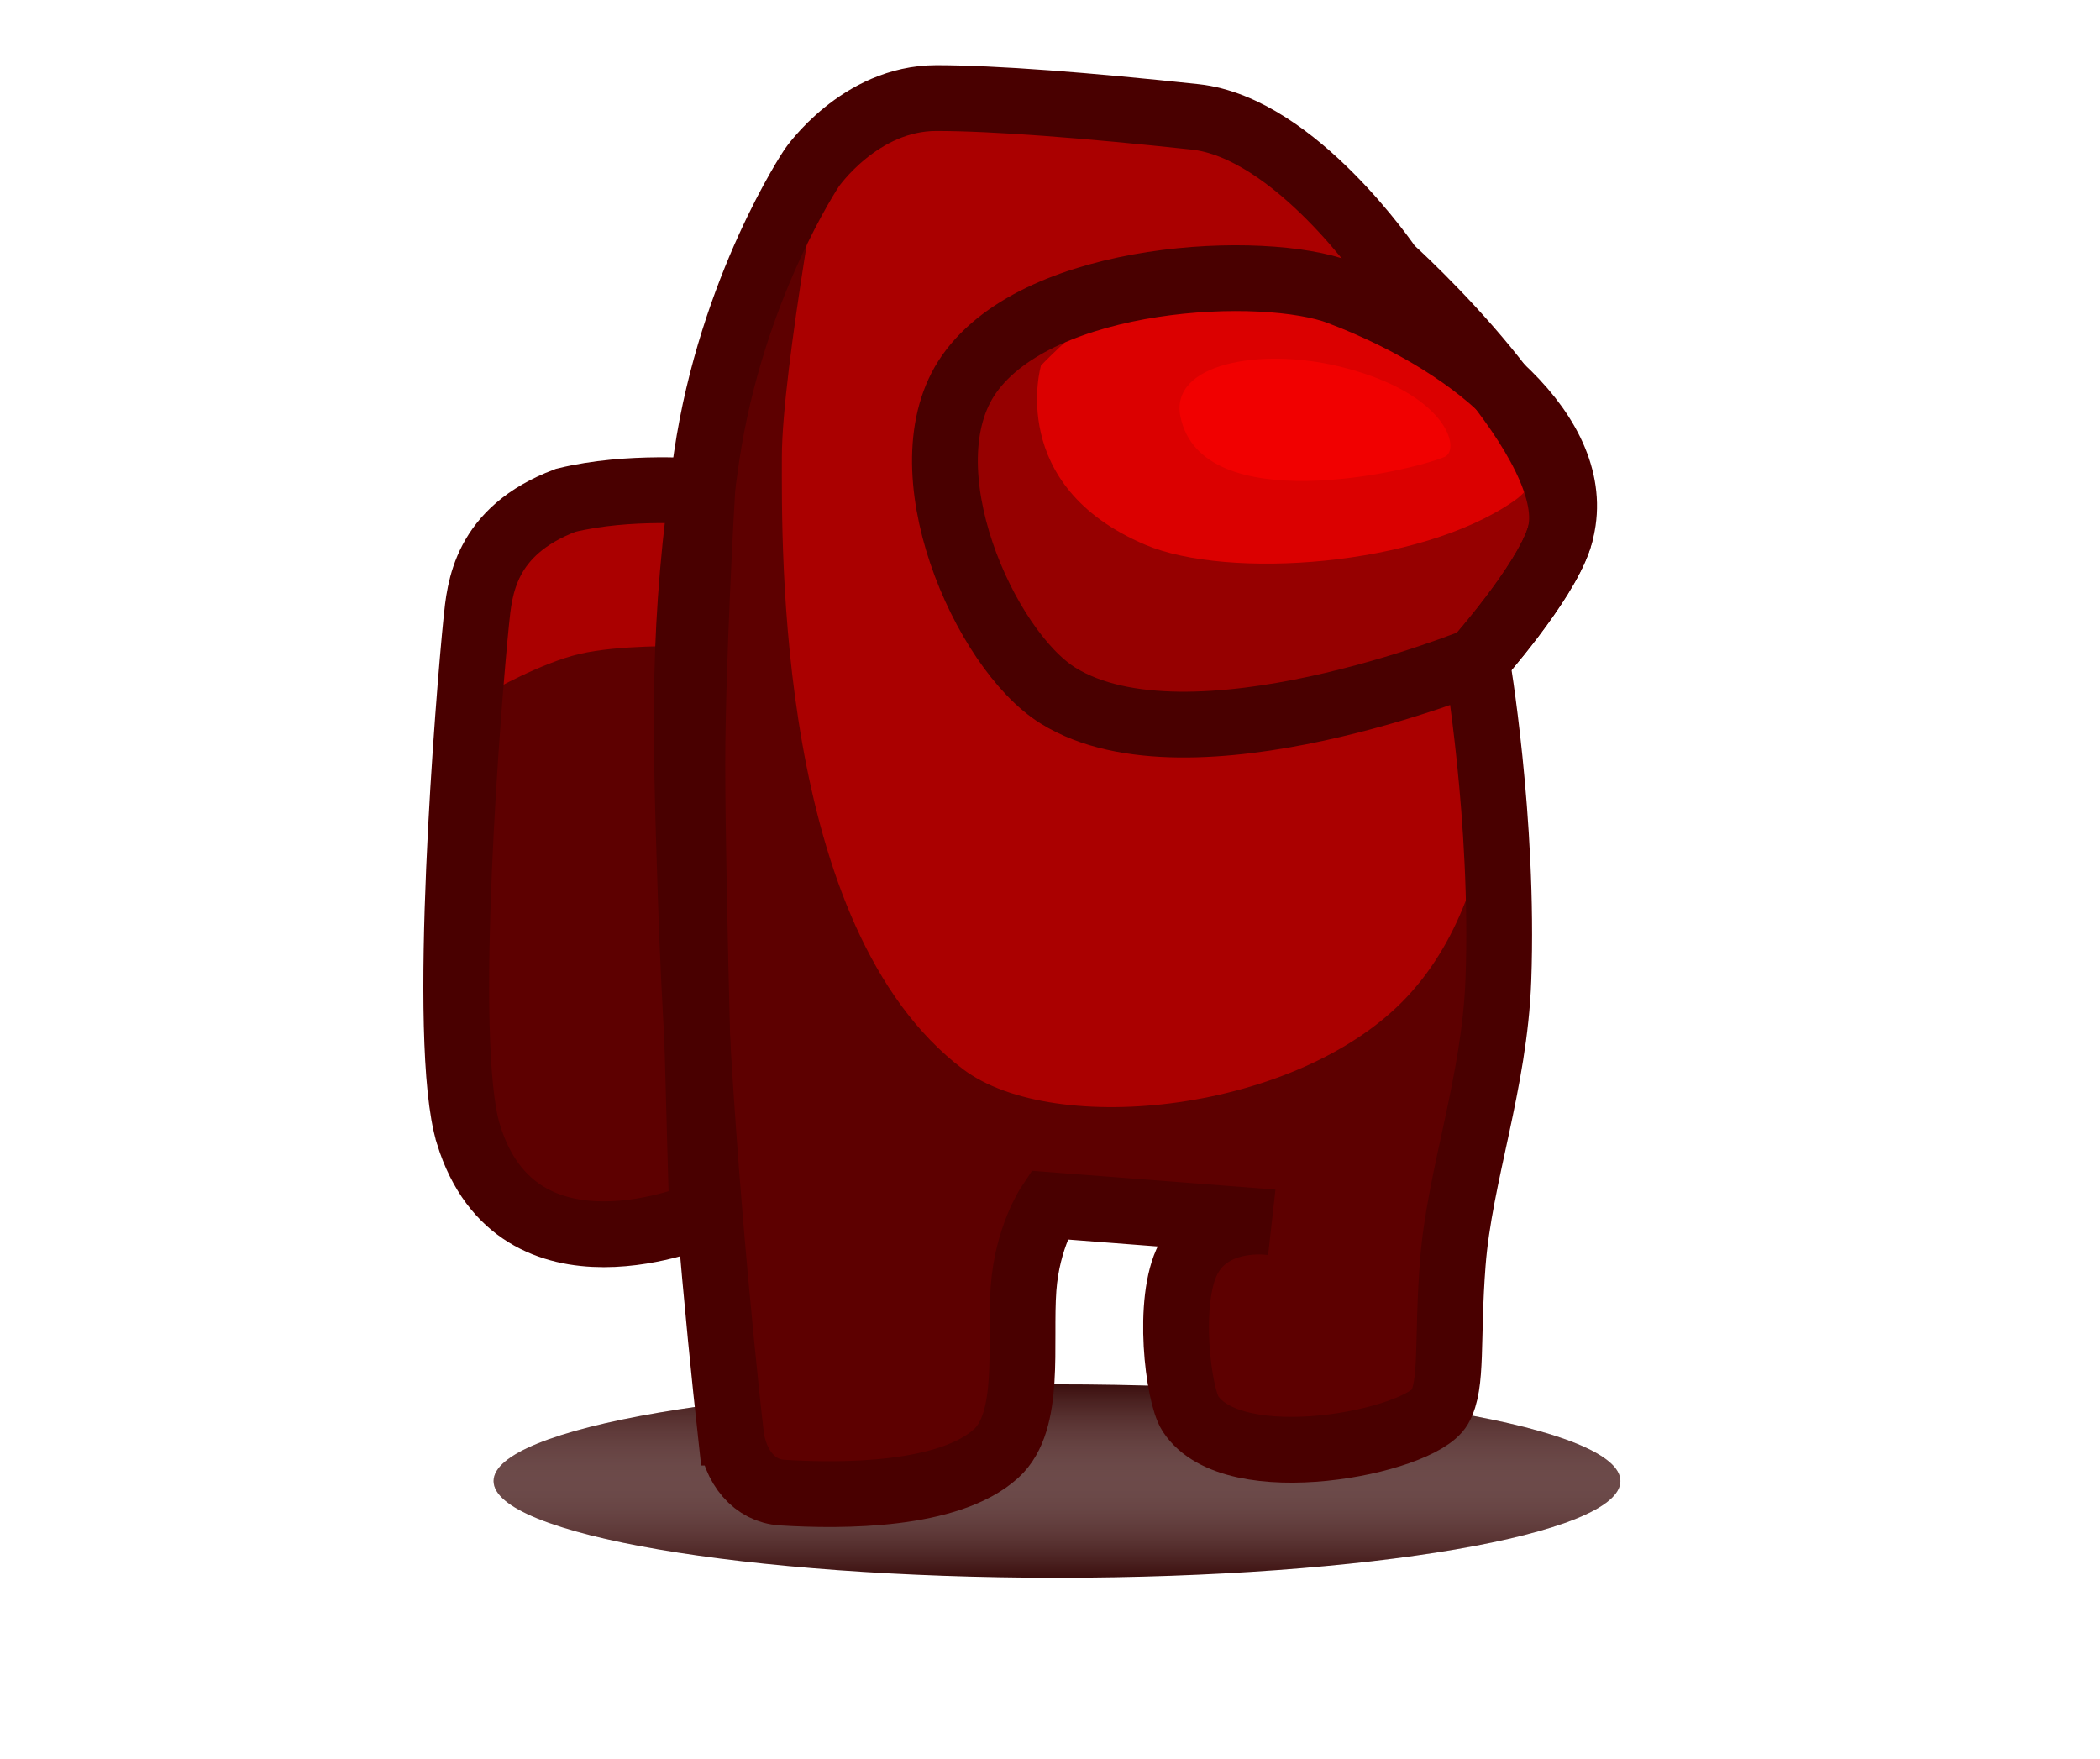 <svg version="1.1" xmlns="http://www.w3.org/2000/svg" xmlns:xlink="http://www.w3.org/1999/xlink" width="430.931" height="360.941" viewBox="0,0,430.931,360.941"><defs><linearGradient x1="241.436" y1="283.596" x2="241.436" y2="323.285" gradientUnits="userSpaceOnUse" id="color-1"><stop offset="0" stop-color="#3b0e0d" stop-opacity="0"/><stop offset="1" stop-color="#3b0e0d"/></linearGradient><linearGradient x1="241.436" y1="283.596" x2="241.436" y2="323.285" gradientUnits="userSpaceOnUse" id="color-2"><stop offset="0" stop-color="#3b0e0d"/><stop offset="1" stop-color="#3b0e0d" stop-opacity="0"/></linearGradient></defs><g transform="translate(-24.535,0.47)"><g data-paper-data="{&quot;isPaintingLayer&quot;:true}" fill-rule="nonzero" stroke-linecap="butt" stroke-linejoin="miter" stroke-miterlimit="10" stroke-dasharray="" stroke-dashoffset="0" style="mix-blend-mode: normal"><path d="M357.052,303.44c0,10.96 -51.763,19.845 -115.616,19.845c-63.853,0 -115.616,-8.885 -115.616,-19.845c0,-10.96 51.763,-19.845 115.616,-19.845c63.853,0 115.616,8.885 115.616,19.845z" fill="url(#color-1)" stroke="none" stroke-width="0"/><path d="M357.052,303.44c0,10.96 -51.763,19.845 -115.616,19.845c-63.853,0 -115.616,-8.885 -115.616,-19.845c0,-10.96 51.763,-19.845 115.616,-19.845c63.853,0 115.616,8.885 115.616,19.845z" fill="url(#color-2)" stroke="none" stroke-width="0"/><path d="M174.46,293.503c-2.258,-20.515 -6.765,-65.597 -8.19,-110.232c-1.107,-34.679 -1.87,-55.216 3.265,-89.998c5.136,-34.783 21.579,-59.302 21.579,-59.302c0,0 9.829,-14.316 25.563,-14.316c11.868,0 30.79,1.467 53.087,3.857c20.569,2.204 39.964,30.909 39.964,30.909c0,0 40.831,36.667 34.72,55.563c-3.062,9.469 -16.882,25.016 -16.882,25.016c0,0 5.632,32.751 4.445,65.525c-0.77,21.273 -7.964,40.189 -9.36,58.217c-1.213,15.675 0.026,24.876 -2.694,29.574c-4.102,7.083 -42.317,14.782 -51.147,1.3c-2.505,-3.825 -4.937,-23.269 -0.413,-31.816c4.893,-9.244 16.882,-7.476 16.882,-7.476l-45.54,-3.514c0,0 -4.408,6.649 -5.17,17.121c-0.838,11.52 1.66,27.237 -5.622,33.856c-9.639,8.76 -31.475,8.814 -43.959,8.022c-5.521,-0.35 -9.73,-5.048 -10.529,-12.305z" fill="#5d0000" stroke="none" stroke-width="0"/><path d="M120.668,232.298c-5.828,-18.9 0.131,-90.898 1.593,-105.207c0.687,-6.725 11.886,-24.565 17.487,-25.744c7.026,-1.479 28.87,-0.911 28.87,-0.911v148.268c0,0 -37.838,16.391 -47.951,-16.405z" fill="#5d0000" stroke="none" stroke-width="0"/><path d="M184.979,93.278c0,-17.762 9.203,-67.488 9.203,-67.488c0,0 32.61,-4.69 51.087,-3.481c17.98,1.176 50.144,14.729 50.144,14.729l35.789,99.186c0,0 5.125,43.294 -17.975,67.892c-22.231,23.674 -72.339,28.975 -91.087,14.8c-38.462,-29.08 -37.161,-107.71 -37.161,-125.639z" fill="#aa0000" stroke="none" stroke-width="0"/><path d="M299.504,59.534c29.888,11.441 51.056,31.554 44.945,50.45c-3.062,9.469 -16.882,25.016 -16.882,25.016c0,0 -58.885,24.055 -85.91,7.278c-15.089,-9.367 -31.73,-46.802 -18.257,-65.972c14.578,-20.742 60.571,-22.719 76.104,-16.773z" fill="#960000" stroke="none" stroke-width="0"/><path d="M125.436,141.337l4.457,-35.789h35.658l-1.114,26.586c0,0 -13.042,-0.282 -21.011,1.598c-7.969,1.88 -17.99,7.605 -17.99,7.605z" fill="#aa0000" stroke="none" stroke-width="0"/><path d="M259.625,111.347c-28.692,-12.127 -21.473,-36.811 -21.473,-36.811c0,0 22.241,-23.518 38.856,-23.518c16.445,0 60.33,23.518 60.33,23.518c0,0 9.814,19.481 -2.124,27.794c-19.452,13.545 -58.813,16.109 -75.589,9.018z" fill="#db0000" stroke="none" stroke-width="0"/><path d="M266.783,85.098c-2.324,-11.038 16.461,-14.237 32.383,-10.415c22.354,5.365 25.195,17.145 21.811,18.595c-7.122,3.052 -49.767,12.851 -54.195,-8.18z" fill="#f10000" stroke="none" stroke-width="0"/><path d="M24.535,182.84c0,-98.103 96.467,-177.631 215.465,-177.631c118.998,0 215.465,79.528 215.465,177.631c0,98.103 -96.467,177.631 -215.465,177.631c-118.998,0 -215.465,-79.528 -215.465,-177.631z" fill="none" stroke="none" stroke-width="0"/><path d="M24.535,180c0,-99.671 96.467,-180.47 215.465,-180.47c118.998,0 215.465,80.799 215.465,180.47c0,99.671 -96.467,180.47 -215.465,180.47c-118.998,0 -215.465,-80.799 -215.465,-180.47z" fill="none" stroke="none" stroke-width="0"/><path d="M24.535,183.2c0,-97.904 96.467,-177.27 215.465,-177.27c118.998,0 215.465,79.367 215.465,177.27c0,97.904 -96.467,177.27 -215.465,177.27c-118.998,0 -215.465,-79.367 -215.465,-177.27z" fill="none" stroke="none" stroke-width="0"/><path d="M174.46,293.503c-2.258,-20.515 -6.765,-65.597 -8.19,-110.232c-1.107,-34.679 -1.87,-55.216 3.265,-89.998c5.136,-34.783 21.579,-59.302 21.579,-59.302c0,0 9.829,-14.316 25.563,-14.316c11.868,0 30.79,1.467 53.087,3.857c20.569,2.204 39.964,30.909 39.964,30.909c0,0 40.831,36.667 34.72,55.563c-3.062,9.469 -16.882,25.016 -16.882,25.016c0,0 5.632,32.751 4.445,65.525c-0.77,21.273 -7.964,40.189 -9.36,58.217c-1.213,15.675 0.026,24.876 -2.694,29.574c-4.102,7.083 -42.317,14.782 -51.147,1.3c-2.505,-3.825 -4.937,-23.269 -0.413,-31.816c4.893,-9.244 16.882,-7.476 16.882,-7.476l-45.54,-3.514c0,0 -4.407,6.649 -5.17,17.121c-0.838,11.52 1.66,27.237 -5.622,33.856c-9.639,8.76 -31.475,8.814 -43.959,8.022c-5.521,-0.35 -9.73,-5.048 -10.529,-12.305z" fill="none" stroke="#490000" stroke-width="13.5"/><path d="M120.668,232.298c-5.828,-18.9 0.131,-90.898 1.593,-105.207c0.687,-6.725 1.636,-18.586 18.342,-24.89c13.005,-3.187 28.016,-1.765 28.016,-1.765c0,0 -2.005,34.979 -2.005,55.952c0,26.94 2.005,92.316 2.005,92.316c0,0 -37.838,16.391 -47.951,-16.405z" fill="none" stroke="#490000" stroke-width="13.5"/><path d="M299.504,59.534c29.888,11.441 51.056,31.554 44.945,50.45c-3.062,9.469 -16.882,25.016 -16.882,25.016c0,0 -58.885,24.055 -85.91,7.278c-15.089,-9.367 -31.73,-46.802 -18.257,-65.972c14.578,-20.742 60.571,-22.719 76.104,-16.773z" fill="none" stroke="#490000" stroke-width="13.5"/></g></g></svg>